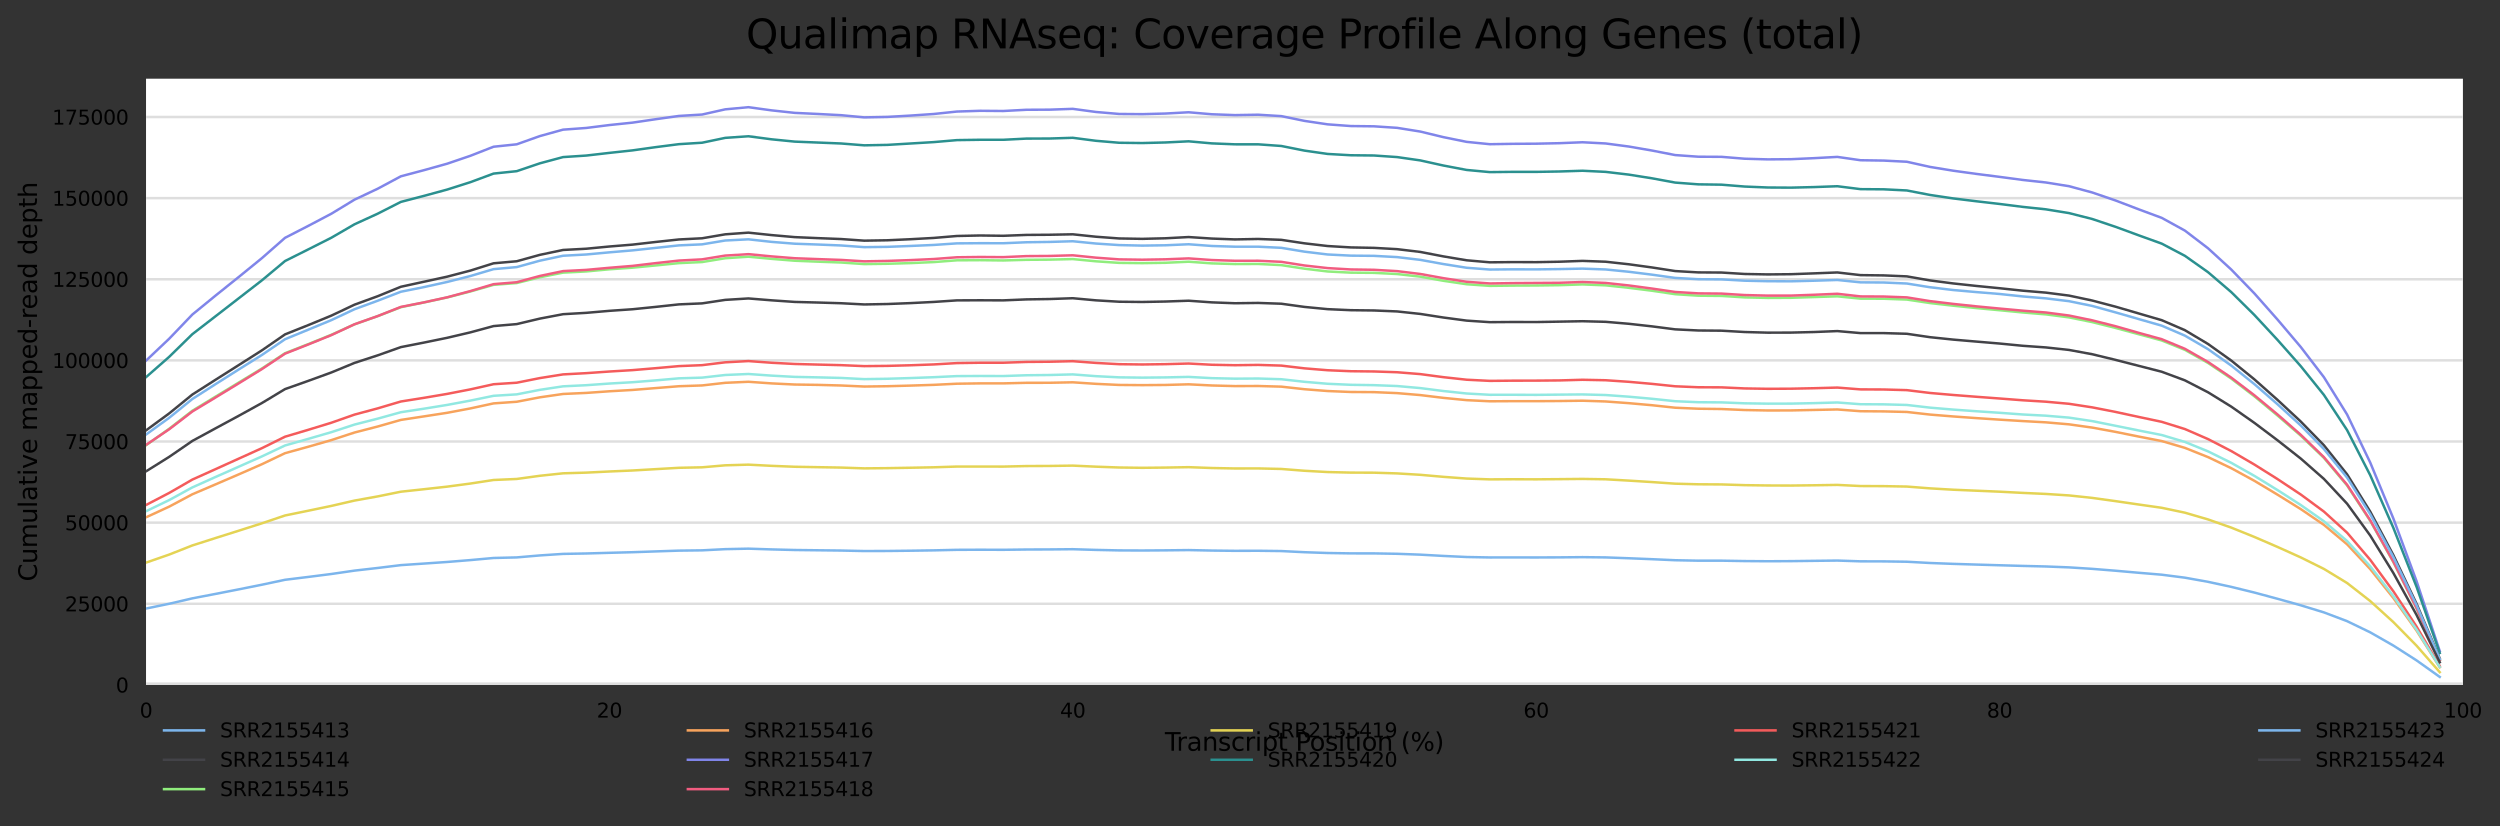 <?xml version="1.0" encoding="utf-8" standalone="no"?>
<!DOCTYPE svg PUBLIC "-//W3C//DTD SVG 1.1//EN"
  "http://www.w3.org/Graphics/SVG/1.1/DTD/svg11.dtd">
<svg xmlns:xlink="http://www.w3.org/1999/xlink" width="1000.098pt" height="330.542pt" viewBox="0 0 1000.098 330.542" xmlns="http://www.w3.org/2000/svg" version="1.1">
 <rect x="0" y="0" width="1000.098" height="330.542" fill="#333333" stroke="none"/>
 <defs>
  <style type="text/css">*{stroke-linejoin: round; stroke-linecap: butt}</style>
 </defs>
 <g id="figure_1">
  <g id="axes_1">
   <g id="patch_1">
    <path d="M 58.418 273.99 
L 985.263 273.99 
L 985.263 31.483 
L 58.418 31.483 
z
" style="fill: #ffffff"/>
   </g>
   <g id="matplotlib.axis_1">
    <g id="xtick_1">
     <g id="text_1">
      <!-- 0 -->
      <g transform="translate(55.873 287.069)scale(0.08 -0.08)">
       <defs>
        <path id="DejaVuSans-30" d="M 2034 4250 
Q 1547 4250 1301 3770 
Q 1056 3291 1056 2328 
Q 1056 1369 1301 889 
Q 1547 409 2034 409 
Q 2525 409 2770 889 
Q 3016 1369 3016 2328 
Q 3016 3291 2770 3770 
Q 2525 4250 2034 4250 
z
M 2034 4750 
Q 2819 4750 3233 4129 
Q 3647 3509 3647 2328 
Q 3647 1150 3233 529 
Q 2819 -91 2034 -91 
Q 1250 -91 836 529 
Q 422 1150 422 2328 
Q 422 3509 836 4129 
Q 1250 4750 2034 4750 
z
" transform="scale(0.016)"/>
       </defs>
       <use xlink:href="#DejaVuSans-30"/>
      </g>
     </g>
    </g>
    <g id="xtick_2">
     <g id="text_2">
      <!-- 20 -->
      <g transform="translate(238.697 287.069)scale(0.08 -0.08)">
       <defs>
        <path id="DejaVuSans-32" d="M 1228 531 
L 3431 531 
L 3431 0 
L 469 0 
L 469 531 
Q 828 903 1448 1529 
Q 2069 2156 2228 2338 
Q 2531 2678 2651 2914 
Q 2772 3150 2772 3378 
Q 2772 3750 2511 3984 
Q 2250 4219 1831 4219 
Q 1534 4219 1204 4116 
Q 875 4013 500 3803 
L 500 4441 
Q 881 4594 1212 4672 
Q 1544 4750 1819 4750 
Q 2544 4750 2975 4387 
Q 3406 4025 3406 3419 
Q 3406 3131 3298 2873 
Q 3191 2616 2906 2266 
Q 2828 2175 2409 1742 
Q 1991 1309 1228 531 
z
" transform="scale(0.016)"/>
       </defs>
       <use xlink:href="#DejaVuSans-32"/>
       <use xlink:href="#DejaVuSans-30" x="63.623"/>
      </g>
     </g>
    </g>
    <g id="xtick_3">
     <g id="text_3">
      <!-- 40 -->
      <g transform="translate(424.066 287.069)scale(0.08 -0.08)">
       <defs>
        <path id="DejaVuSans-34" d="M 2419 4116 
L 825 1625 
L 2419 1625 
L 2419 4116 
z
M 2253 4666 
L 3047 4666 
L 3047 1625 
L 3713 1625 
L 3713 1100 
L 3047 1100 
L 3047 0 
L 2419 0 
L 2419 1100 
L 313 1100 
L 313 1709 
L 2253 4666 
z
" transform="scale(0.016)"/>
       </defs>
       <use xlink:href="#DejaVuSans-34"/>
       <use xlink:href="#DejaVuSans-30" x="63.623"/>
      </g>
     </g>
    </g>
    <g id="xtick_4">
     <g id="text_4">
      <!-- 60 -->
      <g transform="translate(609.435 287.069)scale(0.08 -0.08)">
       <defs>
        <path id="DejaVuSans-36" d="M 2113 2584 
Q 1688 2584 1439 2293 
Q 1191 2003 1191 1497 
Q 1191 994 1439 701 
Q 1688 409 2113 409 
Q 2538 409 2786 701 
Q 3034 994 3034 1497 
Q 3034 2003 2786 2293 
Q 2538 2584 2113 2584 
z
M 3366 4563 
L 3366 3988 
Q 3128 4100 2886 4159 
Q 2644 4219 2406 4219 
Q 1781 4219 1451 3797 
Q 1122 3375 1075 2522 
Q 1259 2794 1537 2939 
Q 1816 3084 2150 3084 
Q 2853 3084 3261 2657 
Q 3669 2231 3669 1497 
Q 3669 778 3244 343 
Q 2819 -91 2113 -91 
Q 1303 -91 875 529 
Q 447 1150 447 2328 
Q 447 3434 972 4092 
Q 1497 4750 2381 4750 
Q 2619 4750 2861 4703 
Q 3103 4656 3366 4563 
z
" transform="scale(0.016)"/>
       </defs>
       <use xlink:href="#DejaVuSans-36"/>
       <use xlink:href="#DejaVuSans-30" x="63.623"/>
      </g>
     </g>
    </g>
    <g id="xtick_5">
     <g id="text_5">
      <!-- 80 -->
      <g transform="translate(794.804 287.069)scale(0.08 -0.08)">
       <defs>
        <path id="DejaVuSans-38" d="M 2034 2216 
Q 1584 2216 1326 1975 
Q 1069 1734 1069 1313 
Q 1069 891 1326 650 
Q 1584 409 2034 409 
Q 2484 409 2743 651 
Q 3003 894 3003 1313 
Q 3003 1734 2745 1975 
Q 2488 2216 2034 2216 
z
M 1403 2484 
Q 997 2584 770 2862 
Q 544 3141 544 3541 
Q 544 4100 942 4425 
Q 1341 4750 2034 4750 
Q 2731 4750 3128 4425 
Q 3525 4100 3525 3541 
Q 3525 3141 3298 2862 
Q 3072 2584 2669 2484 
Q 3125 2378 3379 2068 
Q 3634 1759 3634 1313 
Q 3634 634 3220 271 
Q 2806 -91 2034 -91 
Q 1263 -91 848 271 
Q 434 634 434 1313 
Q 434 1759 690 2068 
Q 947 2378 1403 2484 
z
M 1172 3481 
Q 1172 3119 1398 2916 
Q 1625 2713 2034 2713 
Q 2441 2713 2670 2916 
Q 2900 3119 2900 3481 
Q 2900 3844 2670 4047 
Q 2441 4250 2034 4250 
Q 1625 4250 1398 4047 
Q 1172 3844 1172 3481 
z
" transform="scale(0.016)"/>
       </defs>
       <use xlink:href="#DejaVuSans-38"/>
       <use xlink:href="#DejaVuSans-30" x="63.623"/>
      </g>
     </g>
    </g>
    <g id="xtick_6">
     <g id="text_6">
      <!-- 100 -->
      <g transform="translate(977.628 287.069)scale(0.08 -0.08)">
       <defs>
        <path id="DejaVuSans-31" d="M 794 531 
L 1825 531 
L 1825 4091 
L 703 3866 
L 703 4441 
L 1819 4666 
L 2450 4666 
L 2450 531 
L 3481 531 
L 3481 0 
L 794 0 
L 794 531 
z
" transform="scale(0.016)"/>
       </defs>
       <use xlink:href="#DejaVuSans-31"/>
       <use xlink:href="#DejaVuSans-30" x="63.623"/>
       <use xlink:href="#DejaVuSans-30" x="127.246"/>
      </g>
     </g>
    </g>
    <g id="text_7">
     <!-- Transcript Position (%) -->
     <g transform="translate(466.009 300.331)scale(0.1 -0.1)">
      <defs>
       <path id="DejaVuSans-54" d="M -19 4666 
L 3928 4666 
L 3928 4134 
L 2272 4134 
L 2272 0 
L 1638 0 
L 1638 4134 
L -19 4134 
L -19 4666 
z
" transform="scale(0.016)"/>
       <path id="DejaVuSans-72" d="M 2631 2963 
Q 2534 3019 2420 3045 
Q 2306 3072 2169 3072 
Q 1681 3072 1420 2755 
Q 1159 2438 1159 1844 
L 1159 0 
L 581 0 
L 581 3500 
L 1159 3500 
L 1159 2956 
Q 1341 3275 1631 3429 
Q 1922 3584 2338 3584 
Q 2397 3584 2469 3576 
Q 2541 3569 2628 3553 
L 2631 2963 
z
" transform="scale(0.016)"/>
       <path id="DejaVuSans-61" d="M 2194 1759 
Q 1497 1759 1228 1600 
Q 959 1441 959 1056 
Q 959 750 1161 570 
Q 1363 391 1709 391 
Q 2188 391 2477 730 
Q 2766 1069 2766 1631 
L 2766 1759 
L 2194 1759 
z
M 3341 1997 
L 3341 0 
L 2766 0 
L 2766 531 
Q 2569 213 2275 61 
Q 1981 -91 1556 -91 
Q 1019 -91 701 211 
Q 384 513 384 1019 
Q 384 1609 779 1909 
Q 1175 2209 1959 2209 
L 2766 2209 
L 2766 2266 
Q 2766 2663 2505 2880 
Q 2244 3097 1772 3097 
Q 1472 3097 1187 3025 
Q 903 2953 641 2809 
L 641 3341 
Q 956 3463 1253 3523 
Q 1550 3584 1831 3584 
Q 2591 3584 2966 3190 
Q 3341 2797 3341 1997 
z
" transform="scale(0.016)"/>
       <path id="DejaVuSans-6e" d="M 3513 2113 
L 3513 0 
L 2938 0 
L 2938 2094 
Q 2938 2591 2744 2837 
Q 2550 3084 2163 3084 
Q 1697 3084 1428 2787 
Q 1159 2491 1159 1978 
L 1159 0 
L 581 0 
L 581 3500 
L 1159 3500 
L 1159 2956 
Q 1366 3272 1645 3428 
Q 1925 3584 2291 3584 
Q 2894 3584 3203 3211 
Q 3513 2838 3513 2113 
z
" transform="scale(0.016)"/>
       <path id="DejaVuSans-73" d="M 2834 3397 
L 2834 2853 
Q 2591 2978 2328 3040 
Q 2066 3103 1784 3103 
Q 1356 3103 1142 2972 
Q 928 2841 928 2578 
Q 928 2378 1081 2264 
Q 1234 2150 1697 2047 
L 1894 2003 
Q 2506 1872 2764 1633 
Q 3022 1394 3022 966 
Q 3022 478 2636 193 
Q 2250 -91 1575 -91 
Q 1294 -91 989 -36 
Q 684 19 347 128 
L 347 722 
Q 666 556 975 473 
Q 1284 391 1588 391 
Q 1994 391 2212 530 
Q 2431 669 2431 922 
Q 2431 1156 2273 1281 
Q 2116 1406 1581 1522 
L 1381 1569 
Q 847 1681 609 1914 
Q 372 2147 372 2553 
Q 372 3047 722 3315 
Q 1072 3584 1716 3584 
Q 2034 3584 2315 3537 
Q 2597 3491 2834 3397 
z
" transform="scale(0.016)"/>
       <path id="DejaVuSans-63" d="M 3122 3366 
L 3122 2828 
Q 2878 2963 2633 3030 
Q 2388 3097 2138 3097 
Q 1578 3097 1268 2742 
Q 959 2388 959 1747 
Q 959 1106 1268 751 
Q 1578 397 2138 397 
Q 2388 397 2633 464 
Q 2878 531 3122 666 
L 3122 134 
Q 2881 22 2623 -34 
Q 2366 -91 2075 -91 
Q 1284 -91 818 406 
Q 353 903 353 1747 
Q 353 2603 823 3093 
Q 1294 3584 2113 3584 
Q 2378 3584 2631 3529 
Q 2884 3475 3122 3366 
z
" transform="scale(0.016)"/>
       <path id="DejaVuSans-69" d="M 603 3500 
L 1178 3500 
L 1178 0 
L 603 0 
L 603 3500 
z
M 603 4863 
L 1178 4863 
L 1178 4134 
L 603 4134 
L 603 4863 
z
" transform="scale(0.016)"/>
       <path id="DejaVuSans-70" d="M 1159 525 
L 1159 -1331 
L 581 -1331 
L 581 3500 
L 1159 3500 
L 1159 2969 
Q 1341 3281 1617 3432 
Q 1894 3584 2278 3584 
Q 2916 3584 3314 3078 
Q 3713 2572 3713 1747 
Q 3713 922 3314 415 
Q 2916 -91 2278 -91 
Q 1894 -91 1617 61 
Q 1341 213 1159 525 
z
M 3116 1747 
Q 3116 2381 2855 2742 
Q 2594 3103 2138 3103 
Q 1681 3103 1420 2742 
Q 1159 2381 1159 1747 
Q 1159 1113 1420 752 
Q 1681 391 2138 391 
Q 2594 391 2855 752 
Q 3116 1113 3116 1747 
z
" transform="scale(0.016)"/>
       <path id="DejaVuSans-74" d="M 1172 4494 
L 1172 3500 
L 2356 3500 
L 2356 3053 
L 1172 3053 
L 1172 1153 
Q 1172 725 1289 603 
Q 1406 481 1766 481 
L 2356 481 
L 2356 0 
L 1766 0 
Q 1100 0 847 248 
Q 594 497 594 1153 
L 594 3053 
L 172 3053 
L 172 3500 
L 594 3500 
L 594 4494 
L 1172 4494 
z
" transform="scale(0.016)"/>
       <path id="DejaVuSans-20" transform="scale(0.016)"/>
       <path id="DejaVuSans-50" d="M 1259 4147 
L 1259 2394 
L 2053 2394 
Q 2494 2394 2734 2622 
Q 2975 2850 2975 3272 
Q 2975 3691 2734 3919 
Q 2494 4147 2053 4147 
L 1259 4147 
z
M 628 4666 
L 2053 4666 
Q 2838 4666 3239 4311 
Q 3641 3956 3641 3272 
Q 3641 2581 3239 2228 
Q 2838 1875 2053 1875 
L 1259 1875 
L 1259 0 
L 628 0 
L 628 4666 
z
" transform="scale(0.016)"/>
       <path id="DejaVuSans-6f" d="M 1959 3097 
Q 1497 3097 1228 2736 
Q 959 2375 959 1747 
Q 959 1119 1226 758 
Q 1494 397 1959 397 
Q 2419 397 2687 759 
Q 2956 1122 2956 1747 
Q 2956 2369 2687 2733 
Q 2419 3097 1959 3097 
z
M 1959 3584 
Q 2709 3584 3137 3096 
Q 3566 2609 3566 1747 
Q 3566 888 3137 398 
Q 2709 -91 1959 -91 
Q 1206 -91 779 398 
Q 353 888 353 1747 
Q 353 2609 779 3096 
Q 1206 3584 1959 3584 
z
" transform="scale(0.016)"/>
       <path id="DejaVuSans-28" d="M 1984 4856 
Q 1566 4138 1362 3434 
Q 1159 2731 1159 2009 
Q 1159 1288 1364 580 
Q 1569 -128 1984 -844 
L 1484 -844 
Q 1016 -109 783 600 
Q 550 1309 550 2009 
Q 550 2706 781 3412 
Q 1013 4119 1484 4856 
L 1984 4856 
z
" transform="scale(0.016)"/>
       <path id="DejaVuSans-25" d="M 4653 2053 
Q 4381 2053 4226 1822 
Q 4072 1591 4072 1178 
Q 4072 772 4226 539 
Q 4381 306 4653 306 
Q 4919 306 5073 539 
Q 5228 772 5228 1178 
Q 5228 1588 5073 1820 
Q 4919 2053 4653 2053 
z
M 4653 2450 
Q 5147 2450 5437 2106 
Q 5728 1763 5728 1178 
Q 5728 594 5436 251 
Q 5144 -91 4653 -91 
Q 4153 -91 3862 251 
Q 3572 594 3572 1178 
Q 3572 1766 3864 2108 
Q 4156 2450 4653 2450 
z
M 1428 4353 
Q 1159 4353 1004 4120 
Q 850 3888 850 3481 
Q 850 3069 1003 2837 
Q 1156 2606 1428 2606 
Q 1700 2606 1854 2837 
Q 2009 3069 2009 3481 
Q 2009 3884 1853 4118 
Q 1697 4353 1428 4353 
z
M 4250 4750 
L 4750 4750 
L 1831 -91 
L 1331 -91 
L 4250 4750 
z
M 1428 4750 
Q 1922 4750 2215 4408 
Q 2509 4066 2509 3481 
Q 2509 2891 2217 2550 
Q 1925 2209 1428 2209 
Q 931 2209 642 2551 
Q 353 2894 353 3481 
Q 353 4063 643 4406 
Q 934 4750 1428 4750 
z
" transform="scale(0.016)"/>
       <path id="DejaVuSans-29" d="M 513 4856 
L 1013 4856 
Q 1481 4119 1714 3412 
Q 1947 2706 1947 2009 
Q 1947 1309 1714 600 
Q 1481 -109 1013 -844 
L 513 -844 
Q 928 -128 1133 580 
Q 1338 1288 1338 2009 
Q 1338 2731 1133 3434 
Q 928 4138 513 4856 
z
" transform="scale(0.016)"/>
      </defs>
      <use xlink:href="#DejaVuSans-54"/>
      <use xlink:href="#DejaVuSans-72" x="46.334"/>
      <use xlink:href="#DejaVuSans-61" x="87.447"/>
      <use xlink:href="#DejaVuSans-6e" x="148.727"/>
      <use xlink:href="#DejaVuSans-73" x="212.105"/>
      <use xlink:href="#DejaVuSans-63" x="264.205"/>
      <use xlink:href="#DejaVuSans-72" x="319.186"/>
      <use xlink:href="#DejaVuSans-69" x="360.299"/>
      <use xlink:href="#DejaVuSans-70" x="388.082"/>
      <use xlink:href="#DejaVuSans-74" x="451.559"/>
      <use xlink:href="#DejaVuSans-20" x="490.768"/>
      <use xlink:href="#DejaVuSans-50" x="522.555"/>
      <use xlink:href="#DejaVuSans-6f" x="579.232"/>
      <use xlink:href="#DejaVuSans-73" x="640.414"/>
      <use xlink:href="#DejaVuSans-69" x="692.514"/>
      <use xlink:href="#DejaVuSans-74" x="720.297"/>
      <use xlink:href="#DejaVuSans-69" x="759.506"/>
      <use xlink:href="#DejaVuSans-6f" x="787.289"/>
      <use xlink:href="#DejaVuSans-6e" x="848.471"/>
      <use xlink:href="#DejaVuSans-20" x="911.85"/>
      <use xlink:href="#DejaVuSans-28" x="943.637"/>
      <use xlink:href="#DejaVuSans-25" x="982.65"/>
      <use xlink:href="#DejaVuSans-29" x="1077.67"/>
     </g>
    </g>
   </g>
   <g id="matplotlib.axis_2">
    <g id="ytick_1">
     <g id="line2d_1">
      <path d="M 58.418 273.99 
L 985.263 273.99 
" clip-path="url(#pd14a577d7b)" style="fill: none; stroke: #dedede; stroke-linecap: square"/>
     </g>
     <g id="text_8">
      <!-- 0 -->
      <g transform="translate(46.328 277.029)scale(0.08 -0.08)">
       <use xlink:href="#DejaVuSans-30"/>
      </g>
     </g>
    </g>
    <g id="ytick_2">
     <g id="line2d_2">
      <path d="M 58.418 241.535 
L 985.263 241.535 
" clip-path="url(#pd14a577d7b)" style="fill: none; stroke: #dedede; stroke-linecap: square"/>
     </g>
     <g id="text_9">
      <!-- 25000 -->
      <g transform="translate(25.968 244.574)scale(0.08 -0.08)">
       <defs>
        <path id="DejaVuSans-35" d="M 691 4666 
L 3169 4666 
L 3169 4134 
L 1269 4134 
L 1269 2991 
Q 1406 3038 1543 3061 
Q 1681 3084 1819 3084 
Q 2600 3084 3056 2656 
Q 3513 2228 3513 1497 
Q 3513 744 3044 326 
Q 2575 -91 1722 -91 
Q 1428 -91 1123 -41 
Q 819 9 494 109 
L 494 744 
Q 775 591 1075 516 
Q 1375 441 1709 441 
Q 2250 441 2565 725 
Q 2881 1009 2881 1497 
Q 2881 1984 2565 2268 
Q 2250 2553 1709 2553 
Q 1456 2553 1204 2497 
Q 953 2441 691 2322 
L 691 4666 
z
" transform="scale(0.016)"/>
       </defs>
       <use xlink:href="#DejaVuSans-32"/>
       <use xlink:href="#DejaVuSans-35" x="63.623"/>
       <use xlink:href="#DejaVuSans-30" x="127.246"/>
       <use xlink:href="#DejaVuSans-30" x="190.869"/>
       <use xlink:href="#DejaVuSans-30" x="254.492"/>
      </g>
     </g>
    </g>
    <g id="ytick_3">
     <g id="line2d_3">
      <path d="M 58.418 209.079 
L 985.263 209.079 
" clip-path="url(#pd14a577d7b)" style="fill: none; stroke: #dedede; stroke-linecap: square"/>
     </g>
     <g id="text_10">
      <!-- 50000 -->
      <g transform="translate(25.968 212.118)scale(0.08 -0.08)">
       <use xlink:href="#DejaVuSans-35"/>
       <use xlink:href="#DejaVuSans-30" x="63.623"/>
       <use xlink:href="#DejaVuSans-30" x="127.246"/>
       <use xlink:href="#DejaVuSans-30" x="190.869"/>
       <use xlink:href="#DejaVuSans-30" x="254.492"/>
      </g>
     </g>
    </g>
    <g id="ytick_4">
     <g id="line2d_4">
      <path d="M 58.418 176.624 
L 985.263 176.624 
" clip-path="url(#pd14a577d7b)" style="fill: none; stroke: #dedede; stroke-linecap: square"/>
     </g>
     <g id="text_11">
      <!-- 75000 -->
      <g transform="translate(25.968 179.663)scale(0.08 -0.08)">
       <defs>
        <path id="DejaVuSans-37" d="M 525 4666 
L 3525 4666 
L 3525 4397 
L 1831 0 
L 1172 0 
L 2766 4134 
L 525 4134 
L 525 4666 
z
" transform="scale(0.016)"/>
       </defs>
       <use xlink:href="#DejaVuSans-37"/>
       <use xlink:href="#DejaVuSans-35" x="63.623"/>
       <use xlink:href="#DejaVuSans-30" x="127.246"/>
       <use xlink:href="#DejaVuSans-30" x="190.869"/>
       <use xlink:href="#DejaVuSans-30" x="254.492"/>
      </g>
     </g>
    </g>
    <g id="ytick_5">
     <g id="line2d_5">
      <path d="M 58.418 144.168 
L 985.263 144.168 
" clip-path="url(#pd14a577d7b)" style="fill: none; stroke: #dedede; stroke-linecap: square"/>
     </g>
     <g id="text_12">
      <!-- 100000 -->
      <g transform="translate(20.878 147.207)scale(0.08 -0.08)">
       <use xlink:href="#DejaVuSans-31"/>
       <use xlink:href="#DejaVuSans-30" x="63.623"/>
       <use xlink:href="#DejaVuSans-30" x="127.246"/>
       <use xlink:href="#DejaVuSans-30" x="190.869"/>
       <use xlink:href="#DejaVuSans-30" x="254.492"/>
       <use xlink:href="#DejaVuSans-30" x="318.115"/>
      </g>
     </g>
    </g>
    <g id="ytick_6">
     <g id="line2d_6">
      <path d="M 58.418 111.713 
L 985.263 111.713 
" clip-path="url(#pd14a577d7b)" style="fill: none; stroke: #dedede; stroke-linecap: square"/>
     </g>
     <g id="text_13">
      <!-- 125000 -->
      <g transform="translate(20.878 114.752)scale(0.08 -0.08)">
       <use xlink:href="#DejaVuSans-31"/>
       <use xlink:href="#DejaVuSans-32" x="63.623"/>
       <use xlink:href="#DejaVuSans-35" x="127.246"/>
       <use xlink:href="#DejaVuSans-30" x="190.869"/>
       <use xlink:href="#DejaVuSans-30" x="254.492"/>
       <use xlink:href="#DejaVuSans-30" x="318.115"/>
      </g>
     </g>
    </g>
    <g id="ytick_7">
     <g id="line2d_7">
      <path d="M 58.418 79.257 
L 985.263 79.257 
" clip-path="url(#pd14a577d7b)" style="fill: none; stroke: #dedede; stroke-linecap: square"/>
     </g>
     <g id="text_14">
      <!-- 150000 -->
      <g transform="translate(20.878 82.296)scale(0.08 -0.08)">
       <use xlink:href="#DejaVuSans-31"/>
       <use xlink:href="#DejaVuSans-35" x="63.623"/>
       <use xlink:href="#DejaVuSans-30" x="127.246"/>
       <use xlink:href="#DejaVuSans-30" x="190.869"/>
       <use xlink:href="#DejaVuSans-30" x="254.492"/>
       <use xlink:href="#DejaVuSans-30" x="318.115"/>
      </g>
     </g>
    </g>
    <g id="ytick_8">
     <g id="line2d_8">
      <path d="M 58.418 46.802 
L 985.263 46.802 
" clip-path="url(#pd14a577d7b)" style="fill: none; stroke: #dedede; stroke-linecap: square"/>
     </g>
     <g id="text_15">
      <!-- 175000 -->
      <g transform="translate(20.878 49.841)scale(0.08 -0.08)">
       <use xlink:href="#DejaVuSans-31"/>
       <use xlink:href="#DejaVuSans-37" x="63.623"/>
       <use xlink:href="#DejaVuSans-35" x="127.246"/>
       <use xlink:href="#DejaVuSans-30" x="190.869"/>
       <use xlink:href="#DejaVuSans-30" x="254.492"/>
       <use xlink:href="#DejaVuSans-30" x="318.115"/>
      </g>
     </g>
    </g>
    <g id="text_16">
     <!-- Cumulative mapped-read depth -->
     <g transform="translate(14.798 232.601)rotate(-90)scale(0.1 -0.1)">
      <defs>
       <path id="DejaVuSans-43" d="M 4122 4306 
L 4122 3641 
Q 3803 3938 3442 4084 
Q 3081 4231 2675 4231 
Q 1875 4231 1450 3742 
Q 1025 3253 1025 2328 
Q 1025 1406 1450 917 
Q 1875 428 2675 428 
Q 3081 428 3442 575 
Q 3803 722 4122 1019 
L 4122 359 
Q 3791 134 3420 21 
Q 3050 -91 2638 -91 
Q 1578 -91 968 557 
Q 359 1206 359 2328 
Q 359 3453 968 4101 
Q 1578 4750 2638 4750 
Q 3056 4750 3426 4639 
Q 3797 4528 4122 4306 
z
" transform="scale(0.016)"/>
       <path id="DejaVuSans-75" d="M 544 1381 
L 544 3500 
L 1119 3500 
L 1119 1403 
Q 1119 906 1312 657 
Q 1506 409 1894 409 
Q 2359 409 2629 706 
Q 2900 1003 2900 1516 
L 2900 3500 
L 3475 3500 
L 3475 0 
L 2900 0 
L 2900 538 
Q 2691 219 2414 64 
Q 2138 -91 1772 -91 
Q 1169 -91 856 284 
Q 544 659 544 1381 
z
M 1991 3584 
L 1991 3584 
z
" transform="scale(0.016)"/>
       <path id="DejaVuSans-6d" d="M 3328 2828 
Q 3544 3216 3844 3400 
Q 4144 3584 4550 3584 
Q 5097 3584 5394 3201 
Q 5691 2819 5691 2113 
L 5691 0 
L 5113 0 
L 5113 2094 
Q 5113 2597 4934 2840 
Q 4756 3084 4391 3084 
Q 3944 3084 3684 2787 
Q 3425 2491 3425 1978 
L 3425 0 
L 2847 0 
L 2847 2094 
Q 2847 2600 2669 2842 
Q 2491 3084 2119 3084 
Q 1678 3084 1418 2786 
Q 1159 2488 1159 1978 
L 1159 0 
L 581 0 
L 581 3500 
L 1159 3500 
L 1159 2956 
Q 1356 3278 1631 3431 
Q 1906 3584 2284 3584 
Q 2666 3584 2933 3390 
Q 3200 3197 3328 2828 
z
" transform="scale(0.016)"/>
       <path id="DejaVuSans-6c" d="M 603 4863 
L 1178 4863 
L 1178 0 
L 603 0 
L 603 4863 
z
" transform="scale(0.016)"/>
       <path id="DejaVuSans-76" d="M 191 3500 
L 800 3500 
L 1894 563 
L 2988 3500 
L 3597 3500 
L 2284 0 
L 1503 0 
L 191 3500 
z
" transform="scale(0.016)"/>
       <path id="DejaVuSans-65" d="M 3597 1894 
L 3597 1613 
L 953 1613 
Q 991 1019 1311 708 
Q 1631 397 2203 397 
Q 2534 397 2845 478 
Q 3156 559 3463 722 
L 3463 178 
Q 3153 47 2828 -22 
Q 2503 -91 2169 -91 
Q 1331 -91 842 396 
Q 353 884 353 1716 
Q 353 2575 817 3079 
Q 1281 3584 2069 3584 
Q 2775 3584 3186 3129 
Q 3597 2675 3597 1894 
z
M 3022 2063 
Q 3016 2534 2758 2815 
Q 2500 3097 2075 3097 
Q 1594 3097 1305 2825 
Q 1016 2553 972 2059 
L 3022 2063 
z
" transform="scale(0.016)"/>
       <path id="DejaVuSans-64" d="M 2906 2969 
L 2906 4863 
L 3481 4863 
L 3481 0 
L 2906 0 
L 2906 525 
Q 2725 213 2448 61 
Q 2172 -91 1784 -91 
Q 1150 -91 751 415 
Q 353 922 353 1747 
Q 353 2572 751 3078 
Q 1150 3584 1784 3584 
Q 2172 3584 2448 3432 
Q 2725 3281 2906 2969 
z
M 947 1747 
Q 947 1113 1208 752 
Q 1469 391 1925 391 
Q 2381 391 2643 752 
Q 2906 1113 2906 1747 
Q 2906 2381 2643 2742 
Q 2381 3103 1925 3103 
Q 1469 3103 1208 2742 
Q 947 2381 947 1747 
z
" transform="scale(0.016)"/>
       <path id="DejaVuSans-2d" d="M 313 2009 
L 1997 2009 
L 1997 1497 
L 313 1497 
L 313 2009 
z
" transform="scale(0.016)"/>
       <path id="DejaVuSans-68" d="M 3513 2113 
L 3513 0 
L 2938 0 
L 2938 2094 
Q 2938 2591 2744 2837 
Q 2550 3084 2163 3084 
Q 1697 3084 1428 2787 
Q 1159 2491 1159 1978 
L 1159 0 
L 581 0 
L 581 4863 
L 1159 4863 
L 1159 2956 
Q 1366 3272 1645 3428 
Q 1925 3584 2291 3584 
Q 2894 3584 3203 3211 
Q 3513 2838 3513 2113 
z
" transform="scale(0.016)"/>
      </defs>
      <use xlink:href="#DejaVuSans-43"/>
      <use xlink:href="#DejaVuSans-75" x="69.824"/>
      <use xlink:href="#DejaVuSans-6d" x="133.203"/>
      <use xlink:href="#DejaVuSans-75" x="230.615"/>
      <use xlink:href="#DejaVuSans-6c" x="293.994"/>
      <use xlink:href="#DejaVuSans-61" x="321.777"/>
      <use xlink:href="#DejaVuSans-74" x="383.057"/>
      <use xlink:href="#DejaVuSans-69" x="422.266"/>
      <use xlink:href="#DejaVuSans-76" x="450.049"/>
      <use xlink:href="#DejaVuSans-65" x="509.229"/>
      <use xlink:href="#DejaVuSans-20" x="570.752"/>
      <use xlink:href="#DejaVuSans-6d" x="602.539"/>
      <use xlink:href="#DejaVuSans-61" x="699.951"/>
      <use xlink:href="#DejaVuSans-70" x="761.23"/>
      <use xlink:href="#DejaVuSans-70" x="824.707"/>
      <use xlink:href="#DejaVuSans-65" x="888.184"/>
      <use xlink:href="#DejaVuSans-64" x="949.707"/>
      <use xlink:href="#DejaVuSans-2d" x="1013.184"/>
      <use xlink:href="#DejaVuSans-72" x="1049.268"/>
      <use xlink:href="#DejaVuSans-65" x="1088.131"/>
      <use xlink:href="#DejaVuSans-61" x="1149.654"/>
      <use xlink:href="#DejaVuSans-64" x="1210.934"/>
      <use xlink:href="#DejaVuSans-20" x="1274.41"/>
      <use xlink:href="#DejaVuSans-64" x="1306.197"/>
      <use xlink:href="#DejaVuSans-65" x="1369.674"/>
      <use xlink:href="#DejaVuSans-70" x="1431.197"/>
      <use xlink:href="#DejaVuSans-74" x="1494.674"/>
      <use xlink:href="#DejaVuSans-68" x="1533.883"/>
     </g>
    </g>
   </g>
   <g id="line2d_9">
    <path d="M 58.418 243.44 
L 67.687 241.53 
L 76.955 239.362 
L 86.223 237.587 
L 95.492 235.77 
L 104.76 233.912 
L 114.029 231.938 
L 123.297 230.8 
L 132.566 229.618 
L 141.834 228.267 
L 151.103 227.208 
L 160.371 226.071 
L 169.64 225.447 
L 178.908 224.808 
L 188.176 224.056 
L 197.445 223.214 
L 206.713 222.987 
L 215.982 222.191 
L 225.25 221.579 
L 234.519 221.413 
L 243.787 221.146 
L 253.056 220.905 
L 262.324 220.584 
L 271.592 220.274 
L 280.861 220.158 
L 290.129 219.681 
L 299.398 219.485 
L 308.666 219.785 
L 317.935 220.022 
L 327.203 220.132 
L 336.472 220.241 
L 345.74 220.44 
L 355.009 220.413 
L 364.277 220.304 
L 373.545 220.167 
L 382.814 219.951 
L 392.082 219.913 
L 401.351 219.943 
L 410.619 219.827 
L 419.888 219.791 
L 429.156 219.702 
L 438.425 219.983 
L 447.693 220.182 
L 456.961 220.222 
L 466.23 220.159 
L 475.498 220.053 
L 484.767 220.245 
L 494.035 220.353 
L 503.304 220.326 
L 512.572 220.445 
L 521.841 220.904 
L 531.109 221.223 
L 540.378 221.373 
L 549.646 221.381 
L 558.914 221.541 
L 568.183 221.882 
L 577.451 222.395 
L 586.72 222.826 
L 595.988 223.003 
L 605.257 222.991 
L 614.525 223.007 
L 623.794 222.968 
L 633.062 222.879 
L 642.33 222.986 
L 651.599 223.324 
L 660.867 223.699 
L 670.136 224.113 
L 679.404 224.295 
L 688.673 224.289 
L 697.941 224.451 
L 707.21 224.52 
L 716.478 224.477 
L 725.747 224.358 
L 735.015 224.245 
L 744.283 224.557 
L 753.552 224.576 
L 762.82 224.716 
L 772.089 225.219 
L 781.357 225.568 
L 790.626 225.854 
L 799.894 226.125 
L 809.163 226.386 
L 818.431 226.612 
L 827.699 226.974 
L 836.968 227.561 
L 846.236 228.309 
L 855.505 229.126 
L 864.773 229.901 
L 874.042 231.092 
L 883.31 232.754 
L 892.579 234.77 
L 901.847 237.045 
L 911.116 239.545 
L 920.384 242.136 
L 929.652 244.98 
L 938.921 248.489 
L 948.189 252.968 
L 957.458 258.263 
L 966.726 264.194 
L 975.995 270.799 
" clip-path="url(#pd14a577d7b)" style="fill: none; stroke: #7cb5ec; stroke-linecap: square"/>
   </g>
   <g id="line2d_10">
    <path d="M 58.418 172.163 
L 67.687 165.371 
L 76.955 157.829 
L 86.223 151.919 
L 95.492 146.048 
L 104.76 140.164 
L 114.029 133.765 
L 123.297 130.066 
L 132.566 126.253 
L 141.834 121.874 
L 151.103 118.495 
L 160.371 114.718 
L 169.64 112.697 
L 178.908 110.671 
L 188.176 108.244 
L 197.445 105.33 
L 206.713 104.512 
L 215.982 101.946 
L 225.25 99.994 
L 234.519 99.501 
L 243.787 98.611 
L 253.056 97.857 
L 262.324 96.793 
L 271.592 95.794 
L 280.861 95.322 
L 290.129 93.737 
L 299.398 93.066 
L 308.666 94.043 
L 317.935 94.86 
L 327.203 95.263 
L 336.472 95.625 
L 345.74 96.274 
L 355.009 96.119 
L 364.277 95.694 
L 373.545 95.181 
L 382.814 94.403 
L 392.082 94.204 
L 401.351 94.327 
L 410.619 93.976 
L 419.888 93.91 
L 429.156 93.73 
L 438.425 94.7 
L 447.693 95.392 
L 456.961 95.551 
L 466.23 95.32 
L 475.498 94.827 
L 484.767 95.438 
L 494.035 95.775 
L 503.304 95.593 
L 512.572 95.943 
L 521.841 97.339 
L 531.109 98.422 
L 540.378 98.976 
L 549.646 99.157 
L 558.914 99.674 
L 568.183 100.785 
L 577.451 102.573 
L 586.72 104.129 
L 595.988 104.938 
L 605.257 104.845 
L 614.525 104.874 
L 623.794 104.699 
L 633.062 104.364 
L 642.33 104.7 
L 651.599 105.72 
L 660.867 106.994 
L 670.136 108.432 
L 679.404 108.971 
L 688.673 109.03 
L 697.941 109.602 
L 707.21 109.776 
L 716.478 109.69 
L 725.747 109.355 
L 735.015 108.993 
L 744.283 110.06 
L 753.552 110.174 
L 762.82 110.563 
L 772.089 112.185 
L 781.357 113.384 
L 790.626 114.388 
L 799.894 115.301 
L 809.163 116.283 
L 818.431 117.062 
L 827.699 118.251 
L 836.968 120.224 
L 846.236 122.665 
L 855.505 125.376 
L 864.773 128.085 
L 874.042 132.084 
L 883.31 137.617 
L 892.579 144.23 
L 901.847 151.768 
L 911.116 159.994 
L 920.384 168.62 
L 929.652 178.121 
L 938.921 189.743 
L 948.189 204.673 
L 957.458 222.103 
L 966.726 241.56 
L 975.995 263.418 
" clip-path="url(#pd14a577d7b)" style="fill: none; stroke: #434348; stroke-linecap: square"/>
   </g>
   <g id="line2d_11">
    <path d="M 58.418 178.124 
L 67.687 171.509 
L 76.955 164.307 
L 86.223 158.665 
L 95.492 153.043 
L 104.76 147.42 
L 114.029 141.287 
L 123.297 137.669 
L 132.566 133.919 
L 141.834 129.742 
L 151.103 126.465 
L 160.371 122.891 
L 169.64 120.985 
L 178.908 118.994 
L 188.176 116.599 
L 197.445 113.955 
L 206.713 113.233 
L 215.982 110.914 
L 225.25 109.066 
L 234.519 108.59 
L 243.787 107.727 
L 253.056 107.084 
L 262.324 106.191 
L 271.592 105.26 
L 280.861 104.836 
L 290.129 103.306 
L 299.398 102.691 
L 308.666 103.559 
L 317.935 104.306 
L 327.203 104.681 
L 336.472 105.016 
L 345.74 105.648 
L 355.009 105.518 
L 364.277 105.249 
L 373.545 104.844 
L 382.814 104.136 
L 392.082 104.08 
L 401.351 104.195 
L 410.619 103.933 
L 419.888 103.864 
L 429.156 103.64 
L 438.425 104.532 
L 447.693 105.163 
L 456.961 105.265 
L 466.23 105.126 
L 475.498 104.695 
L 484.767 105.364 
L 494.035 105.632 
L 503.304 105.59 
L 512.572 106.06 
L 521.841 107.484 
L 531.109 108.602 
L 540.378 109.077 
L 549.646 109.154 
L 558.914 109.624 
L 568.183 110.673 
L 577.451 112.334 
L 586.72 113.708 
L 595.988 114.362 
L 605.257 114.248 
L 614.525 114.207 
L 623.794 114.082 
L 633.062 113.775 
L 642.33 114.15 
L 651.599 115.145 
L 660.867 116.311 
L 670.136 117.689 
L 679.404 118.292 
L 688.673 118.384 
L 697.941 118.967 
L 707.21 119.182 
L 716.478 119.13 
L 725.747 118.829 
L 735.015 118.543 
L 744.283 119.476 
L 753.552 119.51 
L 762.82 119.84 
L 772.089 121.237 
L 781.357 122.294 
L 790.626 123.242 
L 799.894 124.105 
L 809.163 125.002 
L 818.431 125.768 
L 827.699 126.971 
L 836.968 128.86 
L 846.236 131.18 
L 855.505 133.693 
L 864.773 136.201 
L 874.042 139.961 
L 883.31 145.21 
L 892.579 151.451 
L 901.847 158.55 
L 911.116 166.247 
L 920.384 174.274 
L 929.652 183.175 
L 938.921 194.198 
L 948.189 208.373 
L 957.458 224.915 
L 966.726 243.402 
L 975.995 264.043 
" clip-path="url(#pd14a577d7b)" style="fill: none; stroke: #90ed7d; stroke-linecap: square"/>
   </g>
   <g id="line2d_12">
    <path d="M 58.418 206.947 
L 67.687 202.668 
L 76.955 197.725 
L 86.223 193.767 
L 95.492 189.776 
L 104.76 185.709 
L 114.029 181.29 
L 123.297 178.721 
L 132.566 176.055 
L 141.834 173.021 
L 151.103 170.623 
L 160.371 167.98 
L 169.64 166.566 
L 178.908 165.134 
L 188.176 163.384 
L 197.445 161.373 
L 206.713 160.721 
L 215.982 158.942 
L 225.25 157.602 
L 234.519 157.182 
L 243.787 156.526 
L 253.056 155.995 
L 262.324 155.246 
L 271.592 154.505 
L 280.861 154.193 
L 290.129 153.14 
L 299.398 152.726 
L 308.666 153.375 
L 317.935 153.828 
L 327.203 153.967 
L 336.472 154.212 
L 345.74 154.629 
L 355.009 154.503 
L 364.277 154.251 
L 373.545 153.954 
L 382.814 153.5 
L 392.082 153.367 
L 401.351 153.367 
L 410.619 153.138 
L 419.888 153.125 
L 429.156 152.939 
L 438.425 153.552 
L 447.693 153.992 
L 456.961 154.069 
L 466.23 153.996 
L 475.498 153.742 
L 484.767 154.207 
L 494.035 154.451 
L 503.304 154.415 
L 512.572 154.674 
L 521.841 155.702 
L 531.109 156.429 
L 540.378 156.808 
L 549.646 156.869 
L 558.914 157.262 
L 568.183 158.046 
L 577.451 159.171 
L 586.72 160.077 
L 595.988 160.53 
L 605.257 160.479 
L 614.525 160.486 
L 623.794 160.423 
L 633.062 160.302 
L 642.33 160.603 
L 651.599 161.281 
L 660.867 162.105 
L 670.136 163.104 
L 679.404 163.505 
L 688.673 163.627 
L 697.941 164.027 
L 707.21 164.206 
L 716.478 164.187 
L 725.747 163.991 
L 735.015 163.801 
L 744.283 164.507 
L 753.552 164.575 
L 762.82 164.801 
L 772.089 165.846 
L 781.357 166.598 
L 790.626 167.261 
L 799.894 167.873 
L 809.163 168.444 
L 818.431 168.953 
L 827.699 169.751 
L 836.968 171.055 
L 846.236 172.754 
L 855.505 174.633 
L 864.773 176.441 
L 874.042 179.164 
L 883.31 182.865 
L 892.579 187.294 
L 901.847 192.347 
L 911.116 197.902 
L 920.384 203.654 
L 929.652 209.969 
L 938.921 217.745 
L 948.189 227.668 
L 957.458 239.26 
L 966.726 252.308 
L 975.995 266.929 
" clip-path="url(#pd14a577d7b)" style="fill: none; stroke: #f7a35c; stroke-linecap: square"/>
   </g>
   <g id="line2d_13">
    <path d="M 58.418 144.262 
L 67.687 135.496 
L 76.955 125.821 
L 86.223 118.249 
L 95.492 110.816 
L 104.76 103.276 
L 114.029 95.136 
L 123.297 90.37 
L 132.566 85.491 
L 141.834 79.861 
L 151.103 75.492 
L 160.371 70.529 
L 169.64 68.067 
L 178.908 65.48 
L 188.176 62.323 
L 197.445 58.696 
L 206.713 57.731 
L 215.982 54.434 
L 225.25 51.864 
L 234.519 51.188 
L 243.787 50.022 
L 253.056 49.056 
L 262.324 47.688 
L 271.592 46.382 
L 280.861 45.819 
L 290.129 43.741 
L 299.398 42.879 
L 308.666 44.149 
L 317.935 45.156 
L 327.203 45.592 
L 336.472 46.077 
L 345.74 46.956 
L 355.009 46.77 
L 364.277 46.232 
L 373.545 45.599 
L 382.814 44.623 
L 392.082 44.326 
L 401.351 44.403 
L 410.619 43.914 
L 419.888 43.869 
L 429.156 43.541 
L 438.425 44.795 
L 447.693 45.586 
L 456.961 45.666 
L 466.23 45.419 
L 475.498 44.914 
L 484.767 45.708 
L 494.035 46.046 
L 503.304 45.888 
L 512.572 46.451 
L 521.841 48.359 
L 531.109 49.742 
L 540.378 50.423 
L 549.646 50.532 
L 558.914 51.142 
L 568.183 52.63 
L 577.451 54.87 
L 586.72 56.753 
L 595.988 57.689 
L 605.257 57.537 
L 614.525 57.479 
L 623.794 57.28 
L 633.062 56.911 
L 642.33 57.392 
L 651.599 58.62 
L 660.867 60.223 
L 670.136 62.033 
L 679.404 62.69 
L 688.673 62.741 
L 697.941 63.496 
L 707.21 63.756 
L 716.478 63.683 
L 725.747 63.267 
L 735.015 62.765 
L 744.283 64.099 
L 753.552 64.239 
L 762.82 64.707 
L 772.089 66.774 
L 781.357 68.29 
L 790.626 69.569 
L 799.894 70.75 
L 809.163 71.987 
L 818.431 72.997 
L 827.699 74.488 
L 836.968 76.996 
L 846.236 80.18 
L 855.505 83.714 
L 864.773 87.15 
L 874.042 92.249 
L 883.31 99.328 
L 892.579 107.817 
L 901.847 117.39 
L 911.116 127.864 
L 920.384 138.798 
L 929.652 150.884 
L 938.921 165.809 
L 948.189 185.049 
L 957.458 207.469 
L 966.726 232.515 
L 975.995 260.486 
" clip-path="url(#pd14a577d7b)" style="fill: none; stroke: #8085e9; stroke-linecap: square"/>
   </g>
   <g id="line2d_14">
    <path d="M 58.418 177.974 
L 67.687 171.718 
L 76.955 164.606 
L 86.223 159.009 
L 95.492 153.361 
L 104.76 147.656 
L 114.029 141.473 
L 123.297 137.813 
L 132.566 134.05 
L 141.834 129.715 
L 151.103 126.439 
L 160.371 122.773 
L 169.64 120.953 
L 178.908 118.928 
L 188.176 116.441 
L 197.445 113.678 
L 206.713 112.904 
L 215.982 110.382 
L 225.25 108.448 
L 234.519 107.965 
L 243.787 107.121 
L 253.056 106.365 
L 262.324 105.261 
L 271.592 104.236 
L 280.861 103.753 
L 290.129 102.236 
L 299.398 101.673 
L 308.666 102.564 
L 317.935 103.302 
L 327.203 103.652 
L 336.472 103.975 
L 345.74 104.546 
L 355.009 104.376 
L 364.277 104.047 
L 373.545 103.618 
L 382.814 102.92 
L 392.082 102.801 
L 401.351 102.864 
L 410.619 102.451 
L 419.888 102.386 
L 429.156 102.129 
L 438.425 103.076 
L 447.693 103.757 
L 456.961 103.892 
L 466.23 103.733 
L 475.498 103.369 
L 484.767 104.024 
L 494.035 104.325 
L 503.304 104.308 
L 512.572 104.742 
L 521.841 106.2 
L 531.109 107.248 
L 540.378 107.788 
L 549.646 107.927 
L 558.914 108.463 
L 568.183 109.603 
L 577.451 111.281 
L 586.72 112.725 
L 595.988 113.393 
L 605.257 113.249 
L 614.525 113.183 
L 623.794 113.118 
L 633.062 112.812 
L 642.33 113.184 
L 651.599 114.193 
L 660.867 115.434 
L 670.136 116.794 
L 679.404 117.359 
L 688.673 117.446 
L 697.941 118.032 
L 707.21 118.258 
L 716.478 118.247 
L 725.747 117.916 
L 735.015 117.516 
L 744.283 118.575 
L 753.552 118.625 
L 762.82 118.961 
L 772.089 120.462 
L 781.357 121.572 
L 790.626 122.553 
L 799.894 123.434 
L 809.163 124.28 
L 818.431 125.007 
L 827.699 126.222 
L 836.968 128.14 
L 846.236 130.48 
L 855.505 133.132 
L 864.773 135.692 
L 874.042 139.529 
L 883.31 144.816 
L 892.579 151.062 
L 901.847 158.131 
L 911.116 165.815 
L 920.384 173.923 
L 929.652 182.885 
L 938.921 193.919 
L 948.189 208.146 
L 957.458 224.718 
L 966.726 243.234 
L 975.995 263.979 
" clip-path="url(#pd14a577d7b)" style="fill: none; stroke: #f15c80; stroke-linecap: square"/>
   </g>
   <g id="line2d_15">
    <path d="M 58.418 225.069 
L 67.687 221.85 
L 76.955 218.195 
L 86.223 215.233 
L 95.492 212.307 
L 104.76 209.351 
L 114.029 206.212 
L 123.297 204.312 
L 132.566 202.38 
L 141.834 200.247 
L 151.103 198.58 
L 160.371 196.701 
L 169.64 195.701 
L 178.908 194.67 
L 188.176 193.438 
L 197.445 192.012 
L 206.713 191.605 
L 215.982 190.33 
L 225.25 189.343 
L 234.519 189.069 
L 243.787 188.612 
L 253.056 188.214 
L 262.324 187.675 
L 271.592 187.139 
L 280.861 186.944 
L 290.129 186.143 
L 299.398 185.878 
L 308.666 186.352 
L 317.935 186.723 
L 327.203 186.889 
L 336.472 187.048 
L 345.74 187.366 
L 355.009 187.275 
L 364.277 187.114 
L 373.545 186.937 
L 382.814 186.643 
L 392.082 186.642 
L 401.351 186.654 
L 410.619 186.442 
L 419.888 186.399 
L 429.156 186.264 
L 438.425 186.687 
L 447.693 187.018 
L 456.961 187.141 
L 466.23 187.048 
L 475.498 186.884 
L 484.767 187.222 
L 494.035 187.406 
L 503.304 187.389 
L 512.572 187.599 
L 521.841 188.327 
L 531.109 188.838 
L 540.378 189.059 
L 549.646 189.094 
L 558.914 189.381 
L 568.183 189.941 
L 577.451 190.758 
L 586.72 191.441 
L 595.988 191.768 
L 605.257 191.715 
L 614.525 191.75 
L 623.794 191.678 
L 633.062 191.585 
L 642.33 191.737 
L 651.599 192.264 
L 660.867 192.846 
L 670.136 193.489 
L 679.404 193.735 
L 688.673 193.792 
L 697.941 194.079 
L 707.21 194.208 
L 716.478 194.241 
L 725.747 194.129 
L 735.015 193.978 
L 744.283 194.435 
L 753.552 194.476 
L 762.82 194.642 
L 772.089 195.365 
L 781.357 195.905 
L 790.626 196.299 
L 799.894 196.691 
L 809.163 197.177 
L 818.431 197.595 
L 827.699 198.192 
L 836.968 199.177 
L 846.236 200.463 
L 855.505 201.813 
L 864.773 203.136 
L 874.042 205.091 
L 883.31 207.796 
L 892.579 211.057 
L 901.847 214.802 
L 911.116 218.807 
L 920.384 222.983 
L 929.652 227.586 
L 938.921 233.224 
L 948.189 240.455 
L 957.458 248.88 
L 966.726 258.307 
L 975.995 268.895 
" clip-path="url(#pd14a577d7b)" style="fill: none; stroke: #e4d354; stroke-linecap: square"/>
   </g>
   <g id="line2d_16">
    <path d="M 58.418 150.879 
L 67.687 142.744 
L 76.955 133.674 
L 86.223 126.513 
L 95.492 119.333 
L 104.76 112.155 
L 114.029 104.418 
L 123.297 99.779 
L 132.566 95.095 
L 141.834 89.717 
L 151.103 85.477 
L 160.371 80.766 
L 169.64 78.35 
L 178.908 75.827 
L 188.176 72.877 
L 197.445 69.439 
L 206.713 68.475 
L 215.982 65.333 
L 225.25 62.839 
L 234.519 62.229 
L 243.787 61.16 
L 253.056 60.155 
L 262.324 58.859 
L 271.592 57.672 
L 280.861 57.097 
L 290.129 55.153 
L 299.398 54.507 
L 308.666 55.731 
L 317.935 56.652 
L 327.203 57.026 
L 336.472 57.399 
L 345.74 58.137 
L 355.009 57.957 
L 364.277 57.403 
L 373.545 56.846 
L 382.814 56.051 
L 392.082 55.914 
L 401.351 55.918 
L 410.619 55.446 
L 419.888 55.415 
L 429.156 55.124 
L 438.425 56.325 
L 447.693 57.11 
L 456.961 57.225 
L 466.23 56.991 
L 475.498 56.534 
L 484.767 57.358 
L 494.035 57.732 
L 503.304 57.735 
L 512.572 58.397 
L 521.841 60.249 
L 531.109 61.583 
L 540.378 62.108 
L 549.646 62.204 
L 558.914 62.841 
L 568.183 64.171 
L 577.451 66.226 
L 586.72 67.987 
L 595.988 68.854 
L 605.257 68.749 
L 614.525 68.759 
L 623.794 68.6 
L 633.062 68.303 
L 642.33 68.755 
L 651.599 69.853 
L 660.867 71.329 
L 670.136 73.042 
L 679.404 73.745 
L 688.673 73.878 
L 697.941 74.628 
L 707.21 75.008 
L 716.478 75.065 
L 725.747 74.835 
L 735.015 74.5 
L 744.283 75.664 
L 753.552 75.732 
L 762.82 76.193 
L 772.089 77.985 
L 781.357 79.376 
L 790.626 80.516 
L 799.894 81.586 
L 809.163 82.758 
L 818.431 83.741 
L 827.699 85.245 
L 836.968 87.607 
L 846.236 90.719 
L 855.505 94.119 
L 864.773 97.461 
L 874.042 102.336 
L 883.31 108.895 
L 892.579 116.843 
L 901.847 126.011 
L 911.116 136.002 
L 920.384 146.471 
L 929.652 157.982 
L 938.921 172.057 
L 948.189 190.116 
L 957.458 211.206 
L 966.726 234.761 
L 975.995 261.209 
" clip-path="url(#pd14a577d7b)" style="fill: none; stroke: #2b908f; stroke-linecap: square"/>
   </g>
   <g id="line2d_17">
    <path d="M 58.418 202.007 
L 67.687 197.188 
L 76.955 191.846 
L 86.223 187.674 
L 95.492 183.482 
L 104.76 179.289 
L 114.029 174.695 
L 123.297 171.943 
L 132.566 169.103 
L 141.834 165.852 
L 151.103 163.363 
L 160.371 160.612 
L 169.64 159.14 
L 178.908 157.569 
L 188.176 155.764 
L 197.445 153.708 
L 206.713 153.101 
L 215.982 151.246 
L 225.25 149.773 
L 234.519 149.276 
L 243.787 148.623 
L 253.056 148.065 
L 262.324 147.288 
L 271.592 146.457 
L 280.861 146.08 
L 290.129 144.941 
L 299.398 144.443 
L 308.666 145.117 
L 317.935 145.602 
L 327.203 145.847 
L 336.472 146.076 
L 345.74 146.464 
L 355.009 146.366 
L 364.277 146.122 
L 373.545 145.786 
L 382.814 145.248 
L 392.082 145.109 
L 401.351 145.108 
L 410.619 144.784 
L 419.888 144.705 
L 429.156 144.49 
L 438.425 145.185 
L 447.693 145.687 
L 456.961 145.803 
L 466.23 145.676 
L 475.498 145.425 
L 484.767 145.916 
L 494.035 146.097 
L 503.304 145.976 
L 512.572 146.254 
L 521.841 147.354 
L 531.109 148.11 
L 540.378 148.502 
L 549.646 148.601 
L 558.914 148.911 
L 568.183 149.656 
L 577.451 150.886 
L 586.72 151.903 
L 595.988 152.366 
L 605.257 152.284 
L 614.525 152.264 
L 623.794 152.185 
L 633.062 151.924 
L 642.33 152.113 
L 651.599 152.739 
L 660.867 153.562 
L 670.136 154.529 
L 679.404 154.918 
L 688.673 154.959 
L 697.941 155.389 
L 707.21 155.537 
L 716.478 155.494 
L 725.747 155.303 
L 735.015 155.047 
L 744.283 155.768 
L 753.552 155.814 
L 762.82 156.072 
L 772.089 157.201 
L 781.357 158.005 
L 790.626 158.725 
L 799.894 159.414 
L 809.163 160.127 
L 818.431 160.695 
L 827.699 161.533 
L 836.968 162.958 
L 846.236 164.773 
L 855.505 166.778 
L 864.773 168.75 
L 874.042 171.638 
L 883.31 175.656 
L 892.579 180.435 
L 901.847 185.841 
L 911.116 191.666 
L 920.384 197.815 
L 929.652 204.647 
L 938.921 213.094 
L 948.189 223.956 
L 957.458 236.581 
L 966.726 250.668 
L 975.995 266.414 
" clip-path="url(#pd14a577d7b)" style="fill: none; stroke: #f45b5b; stroke-linecap: square"/>
   </g>
   <g id="line2d_18">
    <path d="M 58.418 204.515 
L 67.687 200.045 
L 76.955 194.98 
L 86.223 190.809 
L 95.492 186.701 
L 104.76 182.589 
L 114.029 178.206 
L 123.297 175.57 
L 132.566 172.879 
L 141.834 169.84 
L 151.103 167.473 
L 160.371 164.904 
L 169.64 163.488 
L 178.908 161.98 
L 188.176 160.257 
L 197.445 158.339 
L 206.713 157.763 
L 215.982 155.949 
L 225.25 154.546 
L 234.519 154.096 
L 243.787 153.431 
L 253.056 152.903 
L 262.324 152.166 
L 271.592 151.346 
L 280.861 151.068 
L 290.129 150.009 
L 299.398 149.612 
L 308.666 150.266 
L 317.935 150.769 
L 327.203 150.96 
L 336.472 151.19 
L 345.74 151.667 
L 355.009 151.52 
L 364.277 151.237 
L 373.545 150.895 
L 382.814 150.455 
L 392.082 150.405 
L 401.351 150.431 
L 410.619 150.116 
L 419.888 150.017 
L 429.156 149.774 
L 438.425 150.482 
L 447.693 150.953 
L 456.961 151.068 
L 466.23 150.977 
L 475.498 150.773 
L 484.767 151.274 
L 494.035 151.484 
L 503.304 151.422 
L 512.572 151.705 
L 521.841 152.739 
L 531.109 153.524 
L 540.378 153.936 
L 549.646 154.078 
L 558.914 154.429 
L 568.183 155.25 
L 577.451 156.433 
L 586.72 157.417 
L 595.988 157.929 
L 605.257 157.922 
L 614.525 157.96 
L 623.794 157.866 
L 633.062 157.787 
L 642.33 158.027 
L 651.599 158.692 
L 660.867 159.526 
L 670.136 160.503 
L 679.404 160.904 
L 688.673 160.972 
L 697.941 161.342 
L 707.21 161.476 
L 716.478 161.46 
L 725.747 161.272 
L 735.015 161.008 
L 744.283 161.707 
L 753.552 161.755 
L 762.82 162 
L 772.089 163.074 
L 781.357 163.855 
L 790.626 164.514 
L 799.894 165.13 
L 809.163 165.808 
L 818.431 166.29 
L 827.699 167.067 
L 836.968 168.46 
L 846.236 170.317 
L 855.505 172.195 
L 864.773 174.024 
L 874.042 176.789 
L 883.31 180.567 
L 892.579 185.145 
L 901.847 190.37 
L 911.116 196.058 
L 920.384 202.013 
L 929.652 208.527 
L 938.921 216.429 
L 948.189 226.557 
L 957.458 238.482 
L 966.726 251.855 
L 975.995 266.813 
" clip-path="url(#pd14a577d7b)" style="fill: none; stroke: #91e8e1; stroke-linecap: square"/>
   </g>
   <g id="line2d_19">
    <path d="M 58.418 173.845 
L 67.687 167.129 
L 76.955 159.61 
L 86.223 153.673 
L 95.492 147.811 
L 104.76 142.007 
L 114.029 135.702 
L 123.297 131.892 
L 132.566 128.055 
L 141.834 123.699 
L 151.103 120.302 
L 160.371 116.706 
L 169.64 114.837 
L 178.908 112.793 
L 188.176 110.418 
L 197.445 107.669 
L 206.713 106.846 
L 215.982 104.283 
L 225.25 102.305 
L 234.519 101.807 
L 243.787 100.948 
L 253.056 100.16 
L 262.324 99.165 
L 271.592 98.159 
L 280.861 97.753 
L 290.129 96.211 
L 299.398 95.737 
L 308.666 96.76 
L 317.935 97.494 
L 327.203 97.82 
L 336.472 98.197 
L 345.74 98.866 
L 355.009 98.748 
L 364.277 98.39 
L 373.545 97.987 
L 382.814 97.357 
L 392.082 97.29 
L 401.351 97.307 
L 410.619 96.913 
L 419.888 96.78 
L 429.156 96.504 
L 438.425 97.426 
L 447.693 98.042 
L 456.961 98.253 
L 466.23 98.119 
L 475.498 97.713 
L 484.767 98.398 
L 494.035 98.688 
L 503.304 98.684 
L 512.572 99.139 
L 521.841 100.676 
L 531.109 101.801 
L 540.378 102.266 
L 549.646 102.351 
L 558.914 102.852 
L 568.183 103.955 
L 577.451 105.639 
L 586.72 107.116 
L 595.988 107.824 
L 605.257 107.739 
L 614.525 107.762 
L 623.794 107.643 
L 633.062 107.461 
L 642.33 107.794 
L 651.599 108.719 
L 660.867 109.876 
L 670.136 111.177 
L 679.404 111.689 
L 688.673 111.76 
L 697.941 112.289 
L 707.21 112.499 
L 716.478 112.533 
L 725.747 112.296 
L 735.015 112.003 
L 744.283 112.952 
L 753.552 113.015 
L 762.82 113.42 
L 772.089 114.91 
L 781.357 116.023 
L 790.626 116.848 
L 799.894 117.601 
L 809.163 118.588 
L 818.431 119.359 
L 827.699 120.489 
L 836.968 122.385 
L 846.236 124.952 
L 855.505 127.624 
L 864.773 130.278 
L 874.042 134.271 
L 883.31 139.685 
L 892.579 146.244 
L 901.847 153.671 
L 911.116 161.746 
L 920.384 170.203 
L 929.652 179.642 
L 938.921 191.052 
L 948.189 205.704 
L 957.458 222.889 
L 966.726 242.106 
L 975.995 263.659 
" clip-path="url(#pd14a577d7b)" style="fill: none; stroke: #7cb5ec; stroke-linecap: square"/>
   </g>
   <g id="line2d_20">
    <path d="M 58.418 188.552 
L 67.687 182.759 
L 76.955 176.381 
L 86.223 171.35 
L 95.492 166.341 
L 104.76 161.23 
L 114.029 155.653 
L 123.297 152.37 
L 132.566 148.996 
L 141.834 145.17 
L 151.103 142.15 
L 160.371 138.856 
L 169.64 137.037 
L 178.908 135.133 
L 188.176 132.959 
L 197.445 130.444 
L 206.713 129.653 
L 215.982 127.45 
L 225.25 125.687 
L 234.519 125.149 
L 243.787 124.347 
L 253.056 123.708 
L 262.324 122.765 
L 271.592 121.763 
L 280.861 121.364 
L 290.129 119.961 
L 299.398 119.392 
L 308.666 120.142 
L 317.935 120.782 
L 327.203 121.026 
L 336.472 121.304 
L 345.74 121.791 
L 355.009 121.618 
L 364.277 121.253 
L 373.545 120.785 
L 382.814 120.162 
L 392.082 120.119 
L 401.351 120.155 
L 410.619 119.771 
L 419.888 119.624 
L 429.156 119.303 
L 438.425 120.148 
L 447.693 120.701 
L 456.961 120.801 
L 466.23 120.623 
L 475.498 120.298 
L 484.767 120.958 
L 494.035 121.31 
L 503.304 121.184 
L 512.572 121.501 
L 521.841 122.78 
L 531.109 123.675 
L 540.378 124.087 
L 549.646 124.199 
L 558.914 124.585 
L 568.183 125.582 
L 577.451 127.025 
L 586.72 128.258 
L 595.988 128.88 
L 605.257 128.808 
L 614.525 128.833 
L 623.794 128.669 
L 633.062 128.499 
L 642.33 128.74 
L 651.599 129.529 
L 660.867 130.56 
L 670.136 131.753 
L 679.404 132.206 
L 688.673 132.288 
L 697.941 132.819 
L 707.21 133.077 
L 716.478 133.049 
L 725.747 132.821 
L 735.015 132.445 
L 744.283 133.253 
L 753.552 133.253 
L 762.82 133.525 
L 772.089 134.887 
L 781.357 135.854 
L 790.626 136.647 
L 799.894 137.426 
L 809.163 138.328 
L 818.431 138.984 
L 827.699 139.99 
L 836.968 141.706 
L 846.236 143.948 
L 855.505 146.335 
L 864.773 148.712 
L 874.042 152.158 
L 883.31 156.937 
L 892.579 162.66 
L 901.847 169.167 
L 911.116 176.149 
L 920.384 183.437 
L 929.652 191.581 
L 938.921 201.493 
L 948.189 214.244 
L 957.458 229.262 
L 966.726 246.02 
L 975.995 264.919 
" clip-path="url(#pd14a577d7b)" style="fill: none; stroke: #434348; stroke-linecap: square"/>
   </g>
   <g id="line2d_21">
    <path d="M 58.418 273.99 
L 985.263 273.99 
" clip-path="url(#pd14a577d7b)" style="fill: none; stroke: #dedede; stroke-width: 2; stroke-linecap: square"/>
   </g>
   <g id="text_17">
    <!-- Qualimap RNAseq: Coverage Profile Along Genes (total) -->
    <g transform="translate(298.459 19.358)scale(0.16 -0.16)">
     <defs>
      <path id="DejaVuSans-51" d="M 2522 4238 
Q 1834 4238 1429 3725 
Q 1025 3213 1025 2328 
Q 1025 1447 1429 934 
Q 1834 422 2522 422 
Q 3209 422 3611 934 
Q 4013 1447 4013 2328 
Q 4013 3213 3611 3725 
Q 3209 4238 2522 4238 
z
M 3406 84 
L 4238 -825 
L 3475 -825 
L 2784 -78 
Q 2681 -84 2626 -87 
Q 2572 -91 2522 -91 
Q 1538 -91 948 567 
Q 359 1225 359 2328 
Q 359 3434 948 4092 
Q 1538 4750 2522 4750 
Q 3503 4750 4090 4092 
Q 4678 3434 4678 2328 
Q 4678 1516 4351 937 
Q 4025 359 3406 84 
z
" transform="scale(0.016)"/>
      <path id="DejaVuSans-52" d="M 2841 2188 
Q 3044 2119 3236 1894 
Q 3428 1669 3622 1275 
L 4263 0 
L 3584 0 
L 2988 1197 
Q 2756 1666 2539 1819 
Q 2322 1972 1947 1972 
L 1259 1972 
L 1259 0 
L 628 0 
L 628 4666 
L 2053 4666 
Q 2853 4666 3247 4331 
Q 3641 3997 3641 3322 
Q 3641 2881 3436 2590 
Q 3231 2300 2841 2188 
z
M 1259 4147 
L 1259 2491 
L 2053 2491 
Q 2509 2491 2742 2702 
Q 2975 2913 2975 3322 
Q 2975 3731 2742 3939 
Q 2509 4147 2053 4147 
L 1259 4147 
z
" transform="scale(0.016)"/>
      <path id="DejaVuSans-4e" d="M 628 4666 
L 1478 4666 
L 3547 763 
L 3547 4666 
L 4159 4666 
L 4159 0 
L 3309 0 
L 1241 3903 
L 1241 0 
L 628 0 
L 628 4666 
z
" transform="scale(0.016)"/>
      <path id="DejaVuSans-41" d="M 2188 4044 
L 1331 1722 
L 3047 1722 
L 2188 4044 
z
M 1831 4666 
L 2547 4666 
L 4325 0 
L 3669 0 
L 3244 1197 
L 1141 1197 
L 716 0 
L 50 0 
L 1831 4666 
z
" transform="scale(0.016)"/>
      <path id="DejaVuSans-71" d="M 947 1747 
Q 947 1113 1208 752 
Q 1469 391 1925 391 
Q 2381 391 2643 752 
Q 2906 1113 2906 1747 
Q 2906 2381 2643 2742 
Q 2381 3103 1925 3103 
Q 1469 3103 1208 2742 
Q 947 2381 947 1747 
z
M 2906 525 
Q 2725 213 2448 61 
Q 2172 -91 1784 -91 
Q 1150 -91 751 415 
Q 353 922 353 1747 
Q 353 2572 751 3078 
Q 1150 3584 1784 3584 
Q 2172 3584 2448 3432 
Q 2725 3281 2906 2969 
L 2906 3500 
L 3481 3500 
L 3481 -1331 
L 2906 -1331 
L 2906 525 
z
" transform="scale(0.016)"/>
      <path id="DejaVuSans-3a" d="M 750 794 
L 1409 794 
L 1409 0 
L 750 0 
L 750 794 
z
M 750 3309 
L 1409 3309 
L 1409 2516 
L 750 2516 
L 750 3309 
z
" transform="scale(0.016)"/>
      <path id="DejaVuSans-67" d="M 2906 1791 
Q 2906 2416 2648 2759 
Q 2391 3103 1925 3103 
Q 1463 3103 1205 2759 
Q 947 2416 947 1791 
Q 947 1169 1205 825 
Q 1463 481 1925 481 
Q 2391 481 2648 825 
Q 2906 1169 2906 1791 
z
M 3481 434 
Q 3481 -459 3084 -895 
Q 2688 -1331 1869 -1331 
Q 1566 -1331 1297 -1286 
Q 1028 -1241 775 -1147 
L 775 -588 
Q 1028 -725 1275 -790 
Q 1522 -856 1778 -856 
Q 2344 -856 2625 -561 
Q 2906 -266 2906 331 
L 2906 616 
Q 2728 306 2450 153 
Q 2172 0 1784 0 
Q 1141 0 747 490 
Q 353 981 353 1791 
Q 353 2603 747 3093 
Q 1141 3584 1784 3584 
Q 2172 3584 2450 3431 
Q 2728 3278 2906 2969 
L 2906 3500 
L 3481 3500 
L 3481 434 
z
" transform="scale(0.016)"/>
      <path id="DejaVuSans-66" d="M 2375 4863 
L 2375 4384 
L 1825 4384 
Q 1516 4384 1395 4259 
Q 1275 4134 1275 3809 
L 1275 3500 
L 2222 3500 
L 2222 3053 
L 1275 3053 
L 1275 0 
L 697 0 
L 697 3053 
L 147 3053 
L 147 3500 
L 697 3500 
L 697 3744 
Q 697 4328 969 4595 
Q 1241 4863 1831 4863 
L 2375 4863 
z
" transform="scale(0.016)"/>
      <path id="DejaVuSans-47" d="M 3809 666 
L 3809 1919 
L 2778 1919 
L 2778 2438 
L 4434 2438 
L 4434 434 
Q 4069 175 3628 42 
Q 3188 -91 2688 -91 
Q 1594 -91 976 548 
Q 359 1188 359 2328 
Q 359 3472 976 4111 
Q 1594 4750 2688 4750 
Q 3144 4750 3555 4637 
Q 3966 4525 4313 4306 
L 4313 3634 
Q 3963 3931 3569 4081 
Q 3175 4231 2741 4231 
Q 1884 4231 1454 3753 
Q 1025 3275 1025 2328 
Q 1025 1384 1454 906 
Q 1884 428 2741 428 
Q 3075 428 3337 486 
Q 3600 544 3809 666 
z
" transform="scale(0.016)"/>
     </defs>
     <use xlink:href="#DejaVuSans-51"/>
     <use xlink:href="#DejaVuSans-75" x="78.711"/>
     <use xlink:href="#DejaVuSans-61" x="142.09"/>
     <use xlink:href="#DejaVuSans-6c" x="203.369"/>
     <use xlink:href="#DejaVuSans-69" x="231.152"/>
     <use xlink:href="#DejaVuSans-6d" x="258.936"/>
     <use xlink:href="#DejaVuSans-61" x="356.348"/>
     <use xlink:href="#DejaVuSans-70" x="417.627"/>
     <use xlink:href="#DejaVuSans-20" x="481.104"/>
     <use xlink:href="#DejaVuSans-52" x="512.891"/>
     <use xlink:href="#DejaVuSans-4e" x="582.373"/>
     <use xlink:href="#DejaVuSans-41" x="657.178"/>
     <use xlink:href="#DejaVuSans-73" x="725.586"/>
     <use xlink:href="#DejaVuSans-65" x="777.686"/>
     <use xlink:href="#DejaVuSans-71" x="839.209"/>
     <use xlink:href="#DejaVuSans-3a" x="902.686"/>
     <use xlink:href="#DejaVuSans-20" x="936.377"/>
     <use xlink:href="#DejaVuSans-43" x="968.164"/>
     <use xlink:href="#DejaVuSans-6f" x="1037.988"/>
     <use xlink:href="#DejaVuSans-76" x="1099.17"/>
     <use xlink:href="#DejaVuSans-65" x="1158.35"/>
     <use xlink:href="#DejaVuSans-72" x="1219.873"/>
     <use xlink:href="#DejaVuSans-61" x="1260.986"/>
     <use xlink:href="#DejaVuSans-67" x="1322.266"/>
     <use xlink:href="#DejaVuSans-65" x="1385.742"/>
     <use xlink:href="#DejaVuSans-20" x="1447.266"/>
     <use xlink:href="#DejaVuSans-50" x="1479.053"/>
     <use xlink:href="#DejaVuSans-72" x="1537.605"/>
     <use xlink:href="#DejaVuSans-6f" x="1576.469"/>
     <use xlink:href="#DejaVuSans-66" x="1637.65"/>
     <use xlink:href="#DejaVuSans-69" x="1672.855"/>
     <use xlink:href="#DejaVuSans-6c" x="1700.639"/>
     <use xlink:href="#DejaVuSans-65" x="1728.422"/>
     <use xlink:href="#DejaVuSans-20" x="1789.945"/>
     <use xlink:href="#DejaVuSans-41" x="1821.732"/>
     <use xlink:href="#DejaVuSans-6c" x="1890.141"/>
     <use xlink:href="#DejaVuSans-6f" x="1917.924"/>
     <use xlink:href="#DejaVuSans-6e" x="1979.105"/>
     <use xlink:href="#DejaVuSans-67" x="2042.484"/>
     <use xlink:href="#DejaVuSans-20" x="2105.961"/>
     <use xlink:href="#DejaVuSans-47" x="2137.748"/>
     <use xlink:href="#DejaVuSans-65" x="2215.238"/>
     <use xlink:href="#DejaVuSans-6e" x="2276.762"/>
     <use xlink:href="#DejaVuSans-65" x="2340.141"/>
     <use xlink:href="#DejaVuSans-73" x="2401.664"/>
     <use xlink:href="#DejaVuSans-20" x="2453.764"/>
     <use xlink:href="#DejaVuSans-28" x="2485.551"/>
     <use xlink:href="#DejaVuSans-74" x="2524.564"/>
     <use xlink:href="#DejaVuSans-6f" x="2563.773"/>
     <use xlink:href="#DejaVuSans-74" x="2624.955"/>
     <use xlink:href="#DejaVuSans-61" x="2664.164"/>
     <use xlink:href="#DejaVuSans-6c" x="2725.443"/>
     <use xlink:href="#DejaVuSans-29" x="2753.227"/>
    </g>
   </g>
   <g id="legend_1">
    <g id="line2d_22">
     <path d="M 65.618 292.193 
L 73.618 292.193 
L 81.618 292.193 
" style="fill: none; stroke: #7cb5ec; stroke-linecap: square"/>
    </g>
    <g id="text_18">
     <!-- SRR2155413 -->
     <g transform="translate(88.018 294.993)scale(0.08 -0.08)">
      <defs>
       <path id="DejaVuSans-53" d="M 3425 4513 
L 3425 3897 
Q 3066 4069 2747 4153 
Q 2428 4238 2131 4238 
Q 1616 4238 1336 4038 
Q 1056 3838 1056 3469 
Q 1056 3159 1242 3001 
Q 1428 2844 1947 2747 
L 2328 2669 
Q 3034 2534 3370 2195 
Q 3706 1856 3706 1288 
Q 3706 609 3251 259 
Q 2797 -91 1919 -91 
Q 1588 -91 1214 -16 
Q 841 59 441 206 
L 441 856 
Q 825 641 1194 531 
Q 1563 422 1919 422 
Q 2459 422 2753 634 
Q 3047 847 3047 1241 
Q 3047 1584 2836 1778 
Q 2625 1972 2144 2069 
L 1759 2144 
Q 1053 2284 737 2584 
Q 422 2884 422 3419 
Q 422 4038 858 4394 
Q 1294 4750 2059 4750 
Q 2388 4750 2728 4690 
Q 3069 4631 3425 4513 
z
" transform="scale(0.016)"/>
       <path id="DejaVuSans-33" d="M 2597 2516 
Q 3050 2419 3304 2112 
Q 3559 1806 3559 1356 
Q 3559 666 3084 287 
Q 2609 -91 1734 -91 
Q 1441 -91 1130 -33 
Q 819 25 488 141 
L 488 750 
Q 750 597 1062 519 
Q 1375 441 1716 441 
Q 2309 441 2620 675 
Q 2931 909 2931 1356 
Q 2931 1769 2642 2001 
Q 2353 2234 1838 2234 
L 1294 2234 
L 1294 2753 
L 1863 2753 
Q 2328 2753 2575 2939 
Q 2822 3125 2822 3475 
Q 2822 3834 2567 4026 
Q 2313 4219 1838 4219 
Q 1578 4219 1281 4162 
Q 984 4106 628 3988 
L 628 4550 
Q 988 4650 1302 4700 
Q 1616 4750 1894 4750 
Q 2613 4750 3031 4423 
Q 3450 4097 3450 3541 
Q 3450 3153 3228 2886 
Q 3006 2619 2597 2516 
z
" transform="scale(0.016)"/>
      </defs>
      <use xlink:href="#DejaVuSans-53"/>
      <use xlink:href="#DejaVuSans-52" x="63.477"/>
      <use xlink:href="#DejaVuSans-52" x="132.959"/>
      <use xlink:href="#DejaVuSans-32" x="202.441"/>
      <use xlink:href="#DejaVuSans-31" x="266.064"/>
      <use xlink:href="#DejaVuSans-35" x="329.688"/>
      <use xlink:href="#DejaVuSans-35" x="393.311"/>
      <use xlink:href="#DejaVuSans-34" x="456.934"/>
      <use xlink:href="#DejaVuSans-31" x="520.557"/>
      <use xlink:href="#DejaVuSans-33" x="584.18"/>
     </g>
    </g>
    <g id="line2d_23">
     <path d="M 65.618 303.935 
L 73.618 303.935 
L 81.618 303.935 
" style="fill: none; stroke: #434348; stroke-linecap: square"/>
    </g>
    <g id="text_19">
     <!-- SRR2155414 -->
     <g transform="translate(88.018 306.735)scale(0.08 -0.08)">
      <use xlink:href="#DejaVuSans-53"/>
      <use xlink:href="#DejaVuSans-52" x="63.477"/>
      <use xlink:href="#DejaVuSans-52" x="132.959"/>
      <use xlink:href="#DejaVuSans-32" x="202.441"/>
      <use xlink:href="#DejaVuSans-31" x="266.064"/>
      <use xlink:href="#DejaVuSans-35" x="329.688"/>
      <use xlink:href="#DejaVuSans-35" x="393.311"/>
      <use xlink:href="#DejaVuSans-34" x="456.934"/>
      <use xlink:href="#DejaVuSans-31" x="520.557"/>
      <use xlink:href="#DejaVuSans-34" x="584.18"/>
     </g>
    </g>
    <g id="line2d_24">
     <path d="M 65.618 315.678 
L 73.618 315.678 
L 81.618 315.678 
" style="fill: none; stroke: #90ed7d; stroke-linecap: square"/>
    </g>
    <g id="text_20">
     <!-- SRR2155415 -->
     <g transform="translate(88.018 318.478)scale(0.08 -0.08)">
      <use xlink:href="#DejaVuSans-53"/>
      <use xlink:href="#DejaVuSans-52" x="63.477"/>
      <use xlink:href="#DejaVuSans-52" x="132.959"/>
      <use xlink:href="#DejaVuSans-32" x="202.441"/>
      <use xlink:href="#DejaVuSans-31" x="266.064"/>
      <use xlink:href="#DejaVuSans-35" x="329.688"/>
      <use xlink:href="#DejaVuSans-35" x="393.311"/>
      <use xlink:href="#DejaVuSans-34" x="456.934"/>
      <use xlink:href="#DejaVuSans-31" x="520.557"/>
      <use xlink:href="#DejaVuSans-35" x="584.18"/>
     </g>
    </g>
    <g id="line2d_25">
     <path d="M 275.173 292.193 
L 283.173 292.193 
L 291.173 292.193 
" style="fill: none; stroke: #f7a35c; stroke-linecap: square"/>
    </g>
    <g id="text_21">
     <!-- SRR2155416 -->
     <g transform="translate(297.573 294.993)scale(0.08 -0.08)">
      <use xlink:href="#DejaVuSans-53"/>
      <use xlink:href="#DejaVuSans-52" x="63.477"/>
      <use xlink:href="#DejaVuSans-52" x="132.959"/>
      <use xlink:href="#DejaVuSans-32" x="202.441"/>
      <use xlink:href="#DejaVuSans-31" x="266.064"/>
      <use xlink:href="#DejaVuSans-35" x="329.688"/>
      <use xlink:href="#DejaVuSans-35" x="393.311"/>
      <use xlink:href="#DejaVuSans-34" x="456.934"/>
      <use xlink:href="#DejaVuSans-31" x="520.557"/>
      <use xlink:href="#DejaVuSans-36" x="584.18"/>
     </g>
    </g>
    <g id="line2d_26">
     <path d="M 275.173 303.935 
L 283.173 303.935 
L 291.173 303.935 
" style="fill: none; stroke: #8085e9; stroke-linecap: square"/>
    </g>
    <g id="text_22">
     <!-- SRR2155417 -->
     <g transform="translate(297.573 306.735)scale(0.08 -0.08)">
      <use xlink:href="#DejaVuSans-53"/>
      <use xlink:href="#DejaVuSans-52" x="63.477"/>
      <use xlink:href="#DejaVuSans-52" x="132.959"/>
      <use xlink:href="#DejaVuSans-32" x="202.441"/>
      <use xlink:href="#DejaVuSans-31" x="266.064"/>
      <use xlink:href="#DejaVuSans-35" x="329.688"/>
      <use xlink:href="#DejaVuSans-35" x="393.311"/>
      <use xlink:href="#DejaVuSans-34" x="456.934"/>
      <use xlink:href="#DejaVuSans-31" x="520.557"/>
      <use xlink:href="#DejaVuSans-37" x="584.18"/>
     </g>
    </g>
    <g id="line2d_27">
     <path d="M 275.173 315.678 
L 283.173 315.678 
L 291.173 315.678 
" style="fill: none; stroke: #f15c80; stroke-linecap: square"/>
    </g>
    <g id="text_23">
     <!-- SRR2155418 -->
     <g transform="translate(297.573 318.478)scale(0.08 -0.08)">
      <use xlink:href="#DejaVuSans-53"/>
      <use xlink:href="#DejaVuSans-52" x="63.477"/>
      <use xlink:href="#DejaVuSans-52" x="132.959"/>
      <use xlink:href="#DejaVuSans-32" x="202.441"/>
      <use xlink:href="#DejaVuSans-31" x="266.064"/>
      <use xlink:href="#DejaVuSans-35" x="329.688"/>
      <use xlink:href="#DejaVuSans-35" x="393.311"/>
      <use xlink:href="#DejaVuSans-34" x="456.934"/>
      <use xlink:href="#DejaVuSans-31" x="520.557"/>
      <use xlink:href="#DejaVuSans-38" x="584.18"/>
     </g>
    </g>
    <g id="line2d_28">
     <path d="M 484.728 292.193 
L 492.728 292.193 
L 500.728 292.193 
" style="fill: none; stroke: #e4d354; stroke-linecap: square"/>
    </g>
    <g id="text_24">
     <!-- SRR2155419 -->
     <g transform="translate(507.127 294.993)scale(0.08 -0.08)">
      <defs>
       <path id="DejaVuSans-39" d="M 703 97 
L 703 672 
Q 941 559 1184 500 
Q 1428 441 1663 441 
Q 2288 441 2617 861 
Q 2947 1281 2994 2138 
Q 2813 1869 2534 1725 
Q 2256 1581 1919 1581 
Q 1219 1581 811 2004 
Q 403 2428 403 3163 
Q 403 3881 828 4315 
Q 1253 4750 1959 4750 
Q 2769 4750 3195 4129 
Q 3622 3509 3622 2328 
Q 3622 1225 3098 567 
Q 2575 -91 1691 -91 
Q 1453 -91 1209 -44 
Q 966 3 703 97 
z
M 1959 2075 
Q 2384 2075 2632 2365 
Q 2881 2656 2881 3163 
Q 2881 3666 2632 3958 
Q 2384 4250 1959 4250 
Q 1534 4250 1286 3958 
Q 1038 3666 1038 3163 
Q 1038 2656 1286 2365 
Q 1534 2075 1959 2075 
z
" transform="scale(0.016)"/>
      </defs>
      <use xlink:href="#DejaVuSans-53"/>
      <use xlink:href="#DejaVuSans-52" x="63.477"/>
      <use xlink:href="#DejaVuSans-52" x="132.959"/>
      <use xlink:href="#DejaVuSans-32" x="202.441"/>
      <use xlink:href="#DejaVuSans-31" x="266.064"/>
      <use xlink:href="#DejaVuSans-35" x="329.688"/>
      <use xlink:href="#DejaVuSans-35" x="393.311"/>
      <use xlink:href="#DejaVuSans-34" x="456.934"/>
      <use xlink:href="#DejaVuSans-31" x="520.557"/>
      <use xlink:href="#DejaVuSans-39" x="584.18"/>
     </g>
    </g>
    <g id="line2d_29">
     <path d="M 484.728 303.935 
L 492.728 303.935 
L 500.728 303.935 
" style="fill: none; stroke: #2b908f; stroke-linecap: square"/>
    </g>
    <g id="text_25">
     <!-- SRR2155420 -->
     <g transform="translate(507.127 306.735)scale(0.08 -0.08)">
      <use xlink:href="#DejaVuSans-53"/>
      <use xlink:href="#DejaVuSans-52" x="63.477"/>
      <use xlink:href="#DejaVuSans-52" x="132.959"/>
      <use xlink:href="#DejaVuSans-32" x="202.441"/>
      <use xlink:href="#DejaVuSans-31" x="266.064"/>
      <use xlink:href="#DejaVuSans-35" x="329.688"/>
      <use xlink:href="#DejaVuSans-35" x="393.311"/>
      <use xlink:href="#DejaVuSans-34" x="456.934"/>
      <use xlink:href="#DejaVuSans-32" x="520.557"/>
      <use xlink:href="#DejaVuSans-30" x="584.18"/>
     </g>
    </g>
    <g id="line2d_30">
     <path d="M 694.282 292.193 
L 702.282 292.193 
L 710.282 292.193 
" style="fill: none; stroke: #f45b5b; stroke-linecap: square"/>
    </g>
    <g id="text_26">
     <!-- SRR2155421 -->
     <g transform="translate(716.682 294.993)scale(0.08 -0.08)">
      <use xlink:href="#DejaVuSans-53"/>
      <use xlink:href="#DejaVuSans-52" x="63.477"/>
      <use xlink:href="#DejaVuSans-52" x="132.959"/>
      <use xlink:href="#DejaVuSans-32" x="202.441"/>
      <use xlink:href="#DejaVuSans-31" x="266.064"/>
      <use xlink:href="#DejaVuSans-35" x="329.688"/>
      <use xlink:href="#DejaVuSans-35" x="393.311"/>
      <use xlink:href="#DejaVuSans-34" x="456.934"/>
      <use xlink:href="#DejaVuSans-32" x="520.557"/>
      <use xlink:href="#DejaVuSans-31" x="584.18"/>
     </g>
    </g>
    <g id="line2d_31">
     <path d="M 694.282 303.935 
L 702.282 303.935 
L 710.282 303.935 
" style="fill: none; stroke: #91e8e1; stroke-linecap: square"/>
    </g>
    <g id="text_27">
     <!-- SRR2155422 -->
     <g transform="translate(716.682 306.735)scale(0.08 -0.08)">
      <use xlink:href="#DejaVuSans-53"/>
      <use xlink:href="#DejaVuSans-52" x="63.477"/>
      <use xlink:href="#DejaVuSans-52" x="132.959"/>
      <use xlink:href="#DejaVuSans-32" x="202.441"/>
      <use xlink:href="#DejaVuSans-31" x="266.064"/>
      <use xlink:href="#DejaVuSans-35" x="329.688"/>
      <use xlink:href="#DejaVuSans-35" x="393.311"/>
      <use xlink:href="#DejaVuSans-34" x="456.934"/>
      <use xlink:href="#DejaVuSans-32" x="520.557"/>
      <use xlink:href="#DejaVuSans-32" x="584.18"/>
     </g>
    </g>
    <g id="line2d_32">
     <path d="M 903.837 292.193 
L 911.837 292.193 
L 919.837 292.193 
" style="fill: none; stroke: #7cb5ec; stroke-linecap: square"/>
    </g>
    <g id="text_28">
     <!-- SRR2155423 -->
     <g transform="translate(926.237 294.993)scale(0.08 -0.08)">
      <use xlink:href="#DejaVuSans-53"/>
      <use xlink:href="#DejaVuSans-52" x="63.477"/>
      <use xlink:href="#DejaVuSans-52" x="132.959"/>
      <use xlink:href="#DejaVuSans-32" x="202.441"/>
      <use xlink:href="#DejaVuSans-31" x="266.064"/>
      <use xlink:href="#DejaVuSans-35" x="329.688"/>
      <use xlink:href="#DejaVuSans-35" x="393.311"/>
      <use xlink:href="#DejaVuSans-34" x="456.934"/>
      <use xlink:href="#DejaVuSans-32" x="520.557"/>
      <use xlink:href="#DejaVuSans-33" x="584.18"/>
     </g>
    </g>
    <g id="line2d_33">
     <path d="M 903.837 303.935 
L 911.837 303.935 
L 919.837 303.935 
" style="fill: none; stroke: #434348; stroke-linecap: square"/>
    </g>
    <g id="text_29">
     <!-- SRR2155424 -->
     <g transform="translate(926.237 306.735)scale(0.08 -0.08)">
      <use xlink:href="#DejaVuSans-53"/>
      <use xlink:href="#DejaVuSans-52" x="63.477"/>
      <use xlink:href="#DejaVuSans-52" x="132.959"/>
      <use xlink:href="#DejaVuSans-32" x="202.441"/>
      <use xlink:href="#DejaVuSans-31" x="266.064"/>
      <use xlink:href="#DejaVuSans-35" x="329.688"/>
      <use xlink:href="#DejaVuSans-35" x="393.311"/>
      <use xlink:href="#DejaVuSans-34" x="456.934"/>
      <use xlink:href="#DejaVuSans-32" x="520.557"/>
      <use xlink:href="#DejaVuSans-34" x="584.18"/>
     </g>
    </g>
   </g>
  </g>
 </g>
 <defs>
  <clipPath id="pd14a577d7b">
   <rect x="58.418" y="31.483" width="926.845" height="242.507"/>
  </clipPath>
 </defs>
</svg>
